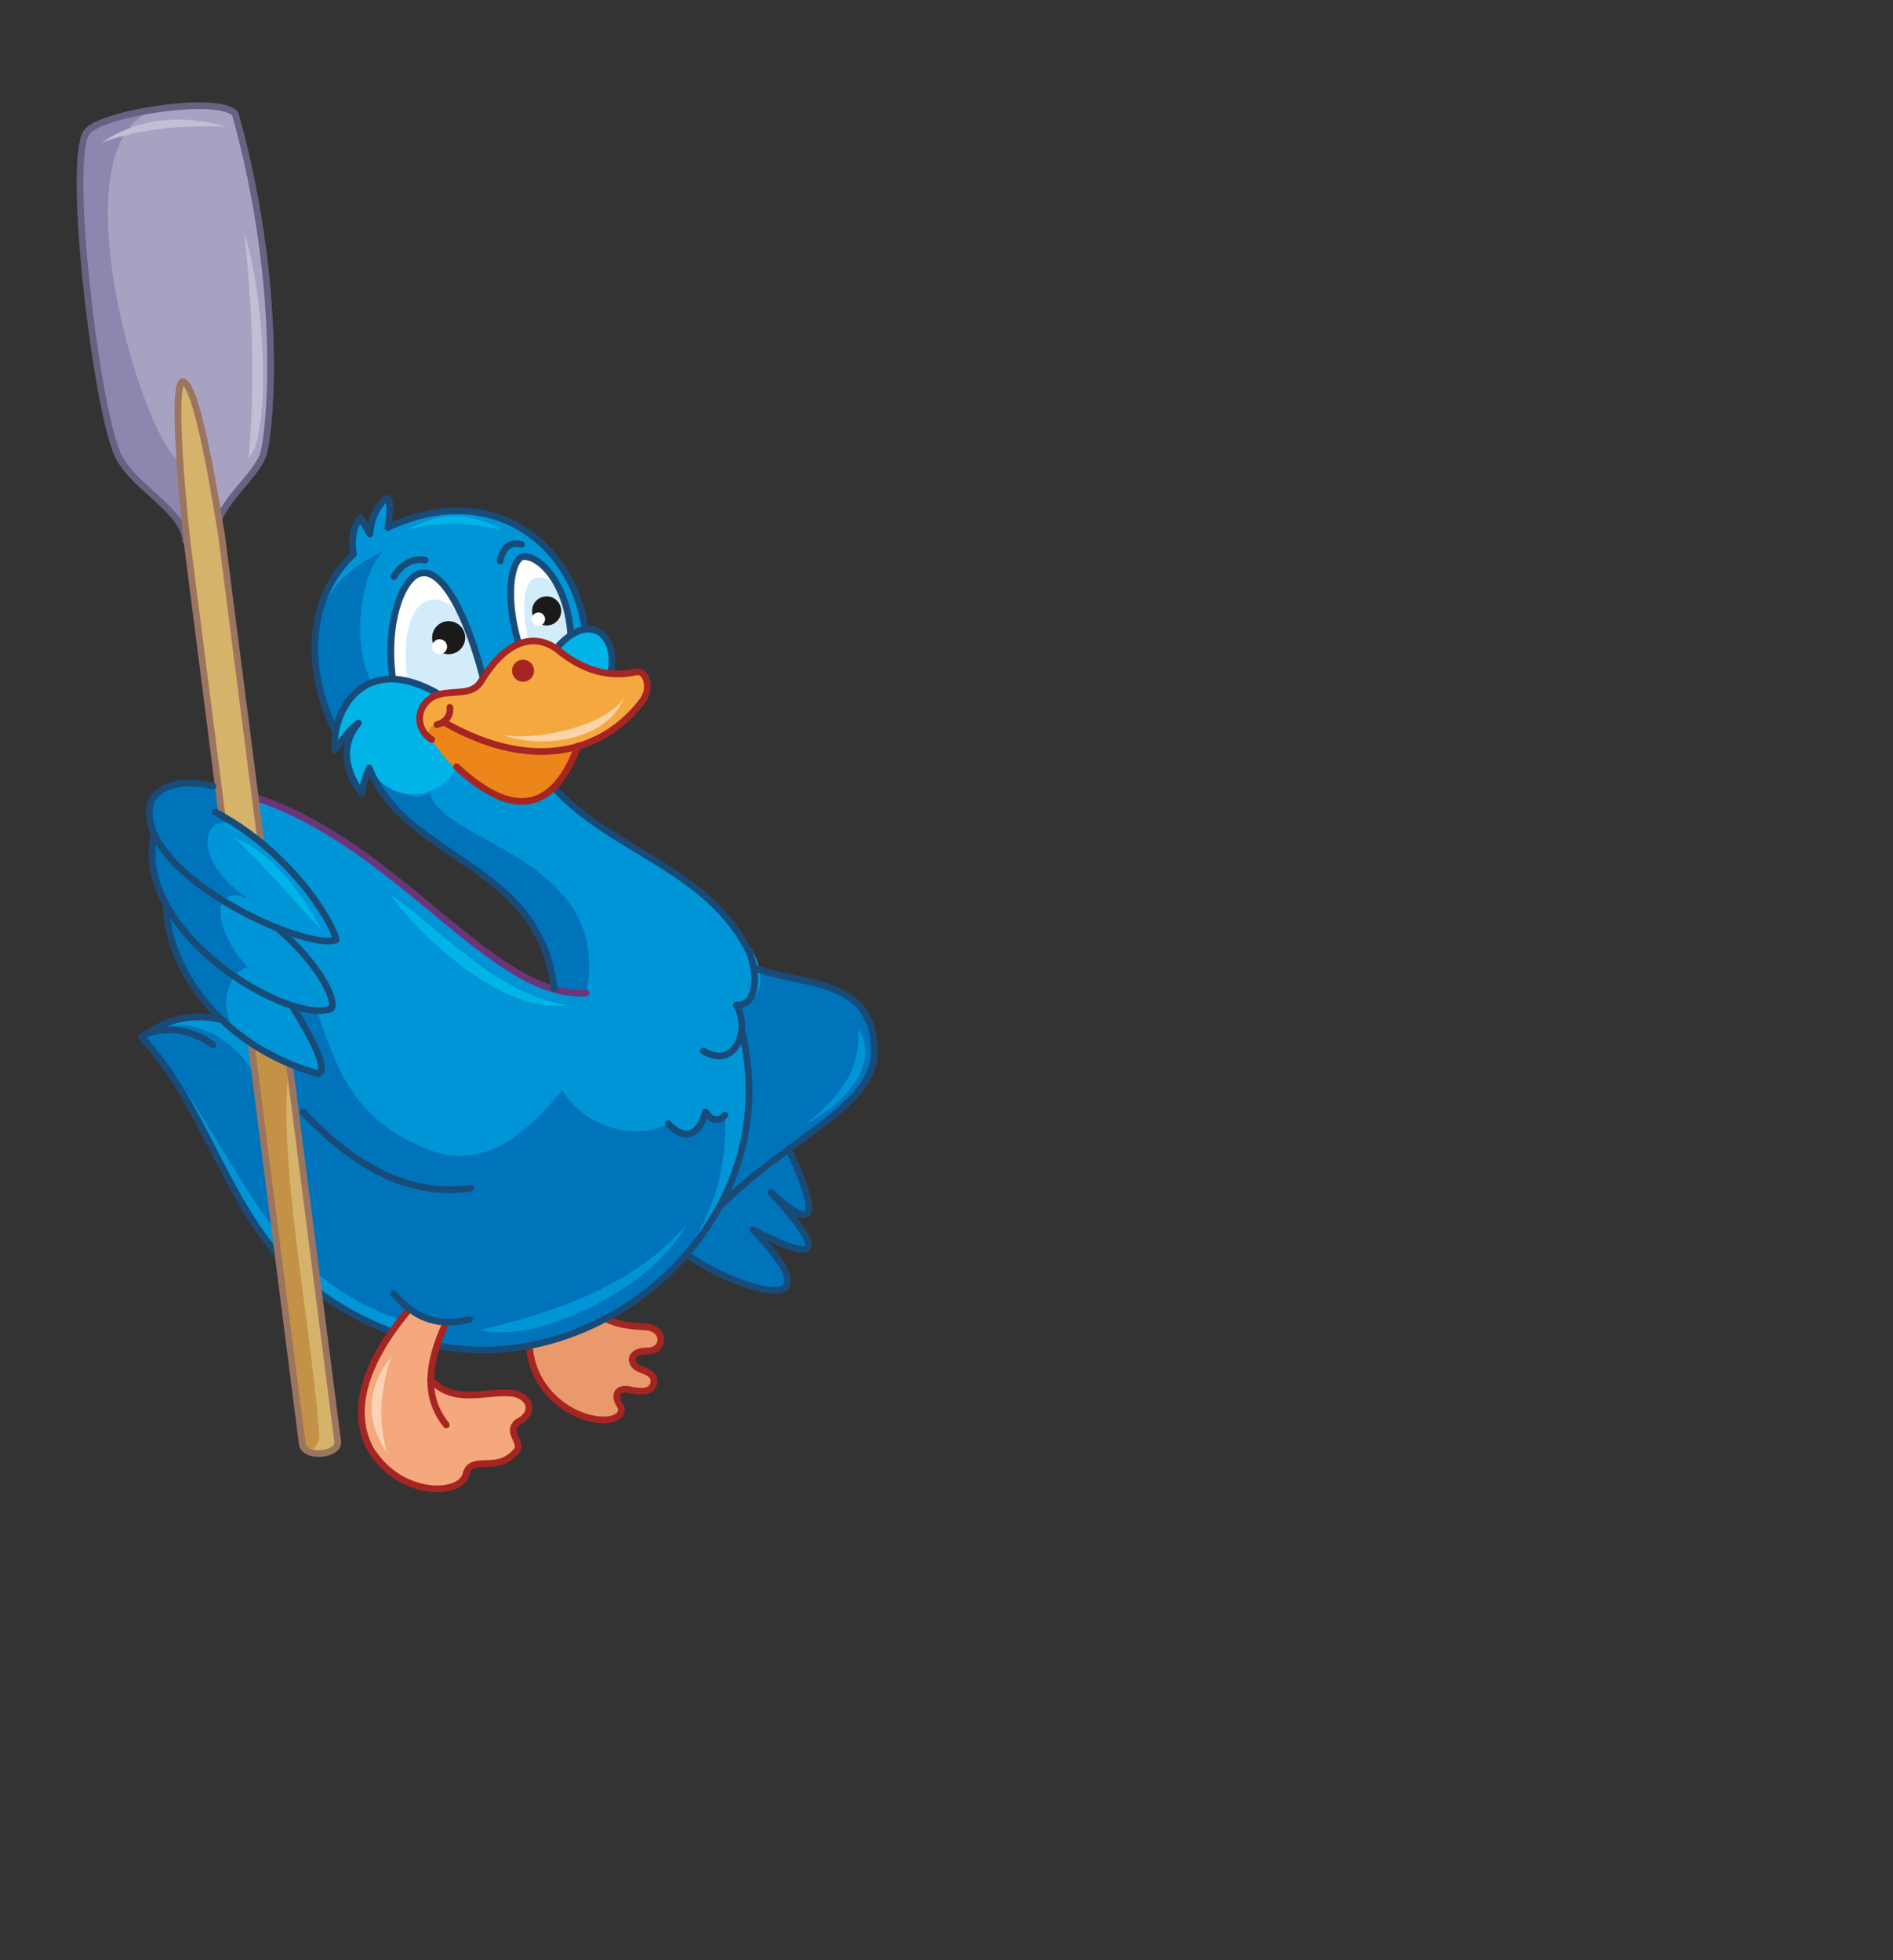 <?xml version="1.0" encoding="utf-8"?>
<!-- Generator: Adobe Illustrator 21.1.0, SVG Export Plug-In . SVG Version: 6.00 Build 0)  -->
<svg version="1.1" id="Layer_1" xmlns="http://www.w3.org/2000/svg" xmlns:xlink="http://www.w3.org/1999/xlink" x="0px" y="0px"
	 viewBox="0 0 481 498" style="enable-background:new 0 0 481 498;" xml:space="preserve">
<rect x="0" y="0" width="481" height="498" fill="#333333" stroke="none"/>
<style type="text/css">
	.st0{fill-rule:evenodd;clip-rule:evenodd;fill:#0074BA;}
	.st1{fill-rule:evenodd;clip-rule:evenodd;fill:#A8A2C2;}
	.st2{fill-rule:evenodd;clip-rule:evenodd;fill:#8E86AF;}
	.st3{fill:none;stroke:#686181;stroke-width:1.7;stroke-linecap:round;stroke-linejoin:round;stroke-miterlimit:22.926;}
	.st4{fill-rule:evenodd;clip-rule:evenodd;fill:#0095D6;}
	.st5{fill-rule:evenodd;clip-rule:evenodd;fill:#E9996B;}
	.st6{fill:none;stroke:#A62522;stroke-width:1.7;stroke-linecap:round;stroke-linejoin:round;stroke-miterlimit:22.926;}
	.st7{fill-rule:evenodd;clip-rule:evenodd;fill:#FFFFFF;}
	.st8{fill-rule:evenodd;clip-rule:evenodd;fill:#D3ECFB;}
	.st9{fill-rule:evenodd;clip-rule:evenodd;fill:#00B4E8;}
	.st10{fill:none;stroke:#6C3579;stroke-width:1.7;stroke-linecap:round;stroke-linejoin:round;stroke-miterlimit:22.926;}
	.st11{fill:none;stroke:#194B79;stroke-width:1.7;stroke-linecap:round;stroke-linejoin:round;stroke-miterlimit:22.926;}
	.st12{fill-rule:evenodd;clip-rule:evenodd;fill:#1A1A18;}
	.st13{fill-rule:evenodd;clip-rule:evenodd;fill:#F5A87D;}
	.st14{fill-rule:evenodd;clip-rule:evenodd;fill:#D6B36A;}
	.st15{fill-rule:evenodd;clip-rule:evenodd;fill:#C49246;}
	.st16{fill:none;stroke:#9C7560;stroke-width:1.7;stroke-linecap:round;stroke-linejoin:round;stroke-miterlimit:22.926;}
	.st17{fill-rule:evenodd;clip-rule:evenodd;fill:#ED861A;}
	.st18{fill-rule:evenodd;clip-rule:evenodd;fill:#FBD2B6;}
	.st19{fill-rule:evenodd;clip-rule:evenodd;fill:#F6A840;}
	.st20{fill-rule:evenodd;clip-rule:evenodd;fill:#C2BED6;}
	.st21{fill-rule:evenodd;clip-rule:evenodd;fill:#FBD4A7;}
	.st22{fill-rule:evenodd;clip-rule:evenodd;fill:#A62522;}
</style>
<path class="st0" d="M200.4,292l-17.6,14.5l-3.8-59l12.5-1.7c12.6,4.9,30.6,2.2,30.7,21.5c-2.5,15.7-21.6,21.5-39.3,39.2l-8,12.4
	c12.8,9,39.1,16.9,16.5-6.5c17.2,9,18.7,5.9,4.6-9.5C207,313.2,208.5,309.5,200.4,292z"/>
<path class="st1" d="M55.1,136c-2.5-16.2-5.4-32.8-8.7-36.3c-1.7,2.8-1.2,16.7,0,33.8c-4.3-7.3-15.2-12.7-16.8-19
	c-8.3-40.3-12-70.1-7.5-81.1c6-5.6,36.3-7.5,37.7-4.5c9.2,34.9,10.4,62.1,7.4,85.3C65.4,122,55.1,126.8,55.1,136z"/>
<path class="st2" d="M45.4,117l1.8,20.1c-2.4-8-10.1-12.1-15.2-18.2c-4.1,1-16.6-68.7-9.9-85.4c1.2-2.9,17.6-6.5,18.5-5.9
	C13.1,33.5,35.6,110.3,45.4,117z"/>
<path class="st3" d="M47.2,137.4c-0.5-8.2-14.7-14.2-17.7-22.9C24,100.5,17,39.8,22.1,33.5c3.6-4.8,34.1-9.5,37.7-4.5
	c11.9,42.6,9.1,77.5,7.4,85.3c-1.1,6.5-13.1,14-12.2,21.9"/>
<path class="st4" d="M111.1,341.8l2.4-5.9l-4.8-0.9l-4.6-2.5l-4.5,5.8c-37.9-13.6-42.4-49.9-63.6-74.8c6.9-5.1,13.7-6.2,20.4-4.5
	c-8.7-8.2-13.4-17.9-14.1-29.1c-3-7.3-4.6-13.7-3-18c-5.3-12.6,7.9-17,25.6-9.4c34.6,11.1,55.8,44,76.1,48.6
	c-3.4-33.6-38.8-32.3-47-56c7.1,5.8,18.8,3.3,22.1-0.2c10.4,9.9,18.8,12.1,24.8,5.2c13.5,13.4,31.1,18.9,45.9,35.7
	c10,10,6.9,19.9,0.5,19.6l1.3,6.5C200.3,311.1,152.6,350.3,111.1,341.8z"/>
<path class="st0" d="M111.1,341.8l2.4-5.9l-4.8-0.9l-4.6-2.5l-2.3,2.9c-37.9-13.6-40.6-45.2-65.8-72c6.9-5.1,20.4-4.5,28.9,9.9
	l-1.1-8.4l9.7,5.2l7.4,2.6l0.1-4.6l-6.8-12.6l6.3,1.2c5,14.5,9,27.1,26.8,34.7c15.2,6.9,26.4-3.3,35.6-14.5
	c5.6,9.8,19.3,13,27.1,8.5c5,4.2,8.1,3.2,9.5-3l2.2,1.9l2.6-1.1C185.8,328.9,142.3,346.7,111.1,341.8z"/>
<path class="st0" d="M39.2,211.9c-4-9.9,5.5-16.4,16.3-11.8l0.9,7l3.4,2.4c-8.7-3.4-11.2,9.2,3.1,18.6c-10.3-3.7-8,9.3,0.1,17.6
	c-4.6,0.8-8.1,10-3,16.6c-9.9-7.2-16.9-17-17.9-32.5C38.7,222.5,37.7,216.5,39.2,211.9z"/>
<path class="st5" d="M153.7,335l-19.2,6.8c0.7,11.1,9.5,17.3,15.9,18.6c5.5,1.2,8.8-1,7-3.6c-1.2-1.9-1-4.3,2.3-3.8
	c2.9,0.6,5.4,0.9,6.3-1.2c0.7-2.2-0.9-3.1-3.1-3.9c-3.1-1-3.4-4.7,1.5-4.7c4.7,0.1,4.8-5.8-0.4-6.1C159.8,337,156.5,336.5,153.7,335
	z"/>
<path class="st6" d="M134.5,341.8c0.7,11.1,9.5,17.3,15.9,18.6c5.5,1.2,8.8-1,7-3.6c-1.2-1.9-1-4.3,2.3-3.8c2.9,0.6,5.4,0.9,6.3-1.2
	c0.7-2.2-0.9-3.1-3.1-3.9c-3.1-1-3.4-4.7,1.5-4.7c4.7,0.1,4.8-5.8-0.4-6.1c-4.2-0.2-7.5-0.7-10.3-2.2"/>
<path class="st4" d="M85.3,185.8c4.3-14.2,13.6-16,26.3-9.4c3.7-1.4,7.6,1.5,11.1-4.3c3.3-6,12.5-14.8,18.7-7.2l7.3-5.5
	c-2.7-20.5-24.8-37.2-50-25.3c0.7-5.5,0.5-7.9-0.6-7.3c-2.7,2.4-3.7,5.5-4,9l-2.4-4.2c-1.8,2.2-2.4,5.3-1.8,9.3
	C78.8,151.3,76.9,168.6,85.3,185.8z"/>
<path class="st0" d="M140.8,251.1c-3.4-33.6-38.8-32.3-47-56c7.1,5.8,12.1,9.4,15.4,5.9c1.8,13.2,46.7,16.1,39.8,51.4L140.8,251.1z
	 M85.3,185.8c1.5-7.7,5.8-10.7,9.2-12.4c-5.7-10.5-2.4-28.8,3-33.4C80,147.8,75.1,163.1,85.3,185.8z"/>
<path class="st7" d="M122.6,172c-3.5,5.8-7.4,2.9-11.1,4.3c-3.7-2.5-7.6-3.8-11.8-3.9c-2.1-15.3,3-26.6,7.4-26.9
	C112.7,144.7,118.7,156.4,122.6,172z"/>
<path class="st8" d="M109.3,152.4c-6.2,1.3-7,12.9-5.7,20.5l7.3,3.1c5.5,0.8,9.9,0.1,11.9-4C121.9,169.2,118.2,150.7,109.3,152.4z"
	/>
<path class="st9" d="M93.9,195.1c5.8,9.8,18,8.1,22.1-0.2l-4.3-18.5c-19.6-11.4-27.5,5-26.5,14.2c2.3-3.4,4.3-5.7,6-6.9
	c-5,5.9-3.1,12.5,0.8,17.9C92.5,198.2,93.1,196.7,93.9,195.1z"/>
<path class="st10" d="M148.9,252.3c-24.1,1.3-47.1-37.6-84.2-49.8"/>
<path class="st7" d="M145.6,161.1l-4.3,3.8c-1.9-2.3-5-2.8-9.5-1.4c-3.2-12.3-1.4-21.5,1-22.1C138.1,141.1,142.4,149.6,145.6,161.1z
	"/>
<path class="st8" d="M136,146.8c-3.6,1-3.2,9.9-1.7,16l7,2c0.7-0.8,2.5-2.5,4.3-3.8C145,158.7,142.6,145.3,136,146.8z"/>
<path class="st9" d="M155.2,171.1c-4.7,0.1-9.3-2.2-13.9-6.3C149.6,155.1,157.2,160.9,155.2,171.1z"/>
<path class="st11" d="M148.6,159.3c-3.6-22.5-24.8-37.2-50-25.3c0.7-5.5,0.5-7.9-0.6-7.3c-2.7,2.4-3.7,5.5-4,9l-2.4-4.2
	c-1.8,2.2-2.4,5.3-1.8,9.3c-11.1,10.4-13,27.8-4.6,45 M99.8,172.5c-2.1-15.3,3-26.6,7.4-26.9c5.4-0.9,11.5,10.9,15.5,26.4
	 M100.1,146.5c1.6-2.9,4.8-4.9,7.9-4.2 M127.1,142.5c0.4-2.4,1.8-5.1,5.4-4.2 M131.8,163.5c-3.3-10.7-2.3-20.9,1-22.1
	c5.3-0.3,11.7,8.6,12.2,20 M111.6,176.4c-19.6-11.4-27.5,5-26.5,14.2c2.3-3.4,4.3-5.7,6-6.9c-5,5.9-3.1,12.5,0.8,17.9
	c0.5-3.3,1.2-4.9,1.9-6.5c9.3,23.5,43.4,24.1,47,56 M141.3,164.8c8.2-9.7,15.9-3.9,13.9,6.3"/>
<ellipse class="st12" cx="114" cy="162" rx="4.2" ry="4.2"/>
<ellipse class="st7" cx="111.7" cy="164.3" rx="1.9" ry="1.9"/>
<circle class="st12" cx="138.9" cy="155.2" r="3.7"/>
<circle class="st7" cx="136.8" cy="157.3" r="1.7"/>
<path class="st11" d="M174.8,318.9c12.8,9,39.1,16.9,16.5-6.5c17.2,9,18.7,5.9,4.6-9.5c11.1,10.3,12.6,6.6,4.5-11 M191.5,245.8
	c12.6,4.9,30.6,2.2,30.7,21.5c-0.3,14-21.6,21.5-39.3,39.2 M70.6,318.8C56.3,302,51.4,280.4,36,263.5c7.1-5,12.6-6,20.4-4.5
	 M99.5,338.3C92,335.5,86,332,80.9,328.2 M188.5,261.9c11.8,49.2-35.9,88.5-77.5,79.9 M140.7,200c14.9,16.5,39.3,20.5,49.9,42.3
	c2.3,6.9,1.2,13.4-3.5,13c3.8,6.3-0.4,16.6-8.4,11.7 M37.6,262.4c5.9-1.6,11.4-0.6,16.5,3"/>
<path class="st13" d="M109.5,350.6c0-5.2,1.4-10.2,3.9-14.7c-2.7,0-5.7-0.9-9.4-3.3c-12.2,14.4-14.7,26.6-9,37
	c7.7,11.1,22.3,10.5,23.4,5c1.5-5,7.7-0.1,12.5-5.4c2.6-2.3-2.6-5,0.6-7.7c4.8-2.3,3.2-7-1.8-7.4
	C123.2,353.5,115.4,357.1,109.5,350.6z"/>
<path class="st6" d="M104,332.6c-14.5,17.2-14,29.4-9,37"/>
<path class="st14" d="M56.4,207.2l9.9,6.8l-10-77.9c-3.5-21.8-7.1-38.8-9.9-39.1c-2.3,0.7-0.9,22,1.1,40.5L56.4,207.2z"/>
<path class="st14" d="M73.5,270.2l-9.7-5.2l13,101.8c0.6,3.9,9.6,2.8,9-0.6L73.5,270.2z"/>
<path class="st15" d="M73.5,270.2l-9.7-5.2l13,101.8c0.6,3.9,4.9,0.6,4.3-2.7C78.6,332.8,70.3,293.6,73.5,270.2z"/>
<path class="st6" d="M113.4,335.9c-5.9,12.6-4.6,20.4,0,26.1"/>
<path class="st6" d="M95,369.4c7.7,11.1,22.3,10.5,23.4,5c1.5-5,7.7-0.1,12.5-5.4c2.6-2.3-2.6-5,0.6-7.7c4.8-2.3,3.2-7-1.8-7.4
	c-6.5-0.5-14.4,3-20.3-3.4"/>
<path class="st16" d="M63.8,265l13,101.8c0.6,3.9,9.6,2.8,9-0.6l-12.3-96 M66.3,213.9l-10-77.9c-3.5-21.8-7.1-38.8-9.9-39.1
	c-2.3,0.7-0.9,22,1.1,40.5l8.9,69.7"/>
<path class="st17" d="M146.8,189.5l-34.6-11l-5.4,5.7l2.9,3.7c3.7,5.8,8.1,10.1,15.6,14C134,206.8,142.9,202.2,146.8,189.5z"/>
<path class="st18" d="M98.4,369.1c-2.3-7.7-2-15.4,1-24.4C92.9,353,92.9,361.2,98.4,369.1z"/>
<path class="st19" d="M132.1,163.4c-8.1,1.7-8,13.2-18.5,12.6c-6,0.2-10.6,6.8-4.1,11.9c-0.9-1.8-0.8-3.2,1.3-3.8l1.8-0.8
	c9.4,5.6,19.8,9.1,33.1,6.5c20.6-7.3,20.6-19.4,15.7-19.2C147.1,174.7,142.6,160.7,132.1,163.4z"/>
<path class="st20" d="M25.8,36.2c9.4-3.3,19.5-4.5,31.7-4C45.2,28.7,34.8,30.3,25.8,36.2z"/>
<path class="st20" d="M62.1,59.3c1.8,16.8,2.9,36.2,1.1,56.9C68.8,111.2,67.5,75.7,62.1,59.3z"/>
<path class="st21" d="M127.7,186.7c8.2,1.6,25.8-2,30.8-9.3C154.2,188.1,137.7,190.4,127.7,186.7z"/>
<path class="st11" d="M184.2,283.3c-1.1,1.4-3.2,1.9-4.9-0.8c-1.6,5.4-4.9,7.8-9.5,3 M77,282.5c14.9,15.9,29,21.3,42.6,19.4
	 M100.1,328.7c5.9,7.1,12.5,8.2,19.2,6.5"/>
<path class="st6" d="M116,194.8c15.2,14.1,24.9,10.5,30.9-5.3"/>
<path class="st6" d="M109.7,187.9c-5.3-3.5-3.2-10.3,2-11.5c3.5-1,8.2,0.3,10.4-3.1c6.8-11.4,14.1-12.2,19.4-8.4
	c6.7,5.6,13.4,7.3,20.1,5.8c2.6-0.6,4.3,4.3,1.3,7.8c-9.4,12.1-26.8,18.1-49.7,5.2"/>
<path class="st6" d="M114.3,179.7c0.3,2.2-1.2,3.9-3.3,4.4"/>
<circle class="st22" cx="132.9" cy="170.4" r="2.8"/>
<path class="st4" d="M122.1,337.9c9.9-2.6,37.3-8.5,52.4-26.9C165.7,327.6,135.9,341.6,122.1,337.9z"/>
<path class="st4" d="M218.1,261.4c0.5,8.7-2.8,16.1-13.7,24.4C215.8,279.5,223.5,270,218.1,261.4z"/>
<path class="st11" d="M39.2,211.9c-5.8,25.3,34.9,48.8,45,44.3c1.4-2.1-3-11.2-13.8-20.5 M42.2,229.8c0.2,16.1,13.8,36,38.7,43
	c2.6-1.2-1.6-9-6.7-17.3 M38.4,203.5c-5.3,17.6,38.3,38.1,47,35.3c-1-5.1-12-22.6-30.7-32.5 M54.1,199.7c-7.2-1.8-13.5-0.4-15.7,3.8
	"/>
<path class="st9" d="M81.9,236.5c-6.5-6.8-13.9-15.8-22.4-23.7C69.8,216.8,77.5,228.3,81.9,236.5z M99.4,227.5
	c10.4,6.6,26.5,25.3,44.7,27.8C127.4,257.9,105.8,236.8,99.4,227.5z M103.6,134.6c7.5-2.1,15.2-2,24.1,0.1
	C119.2,129.8,111.3,130.1,103.6,134.6z"/>
</svg>
